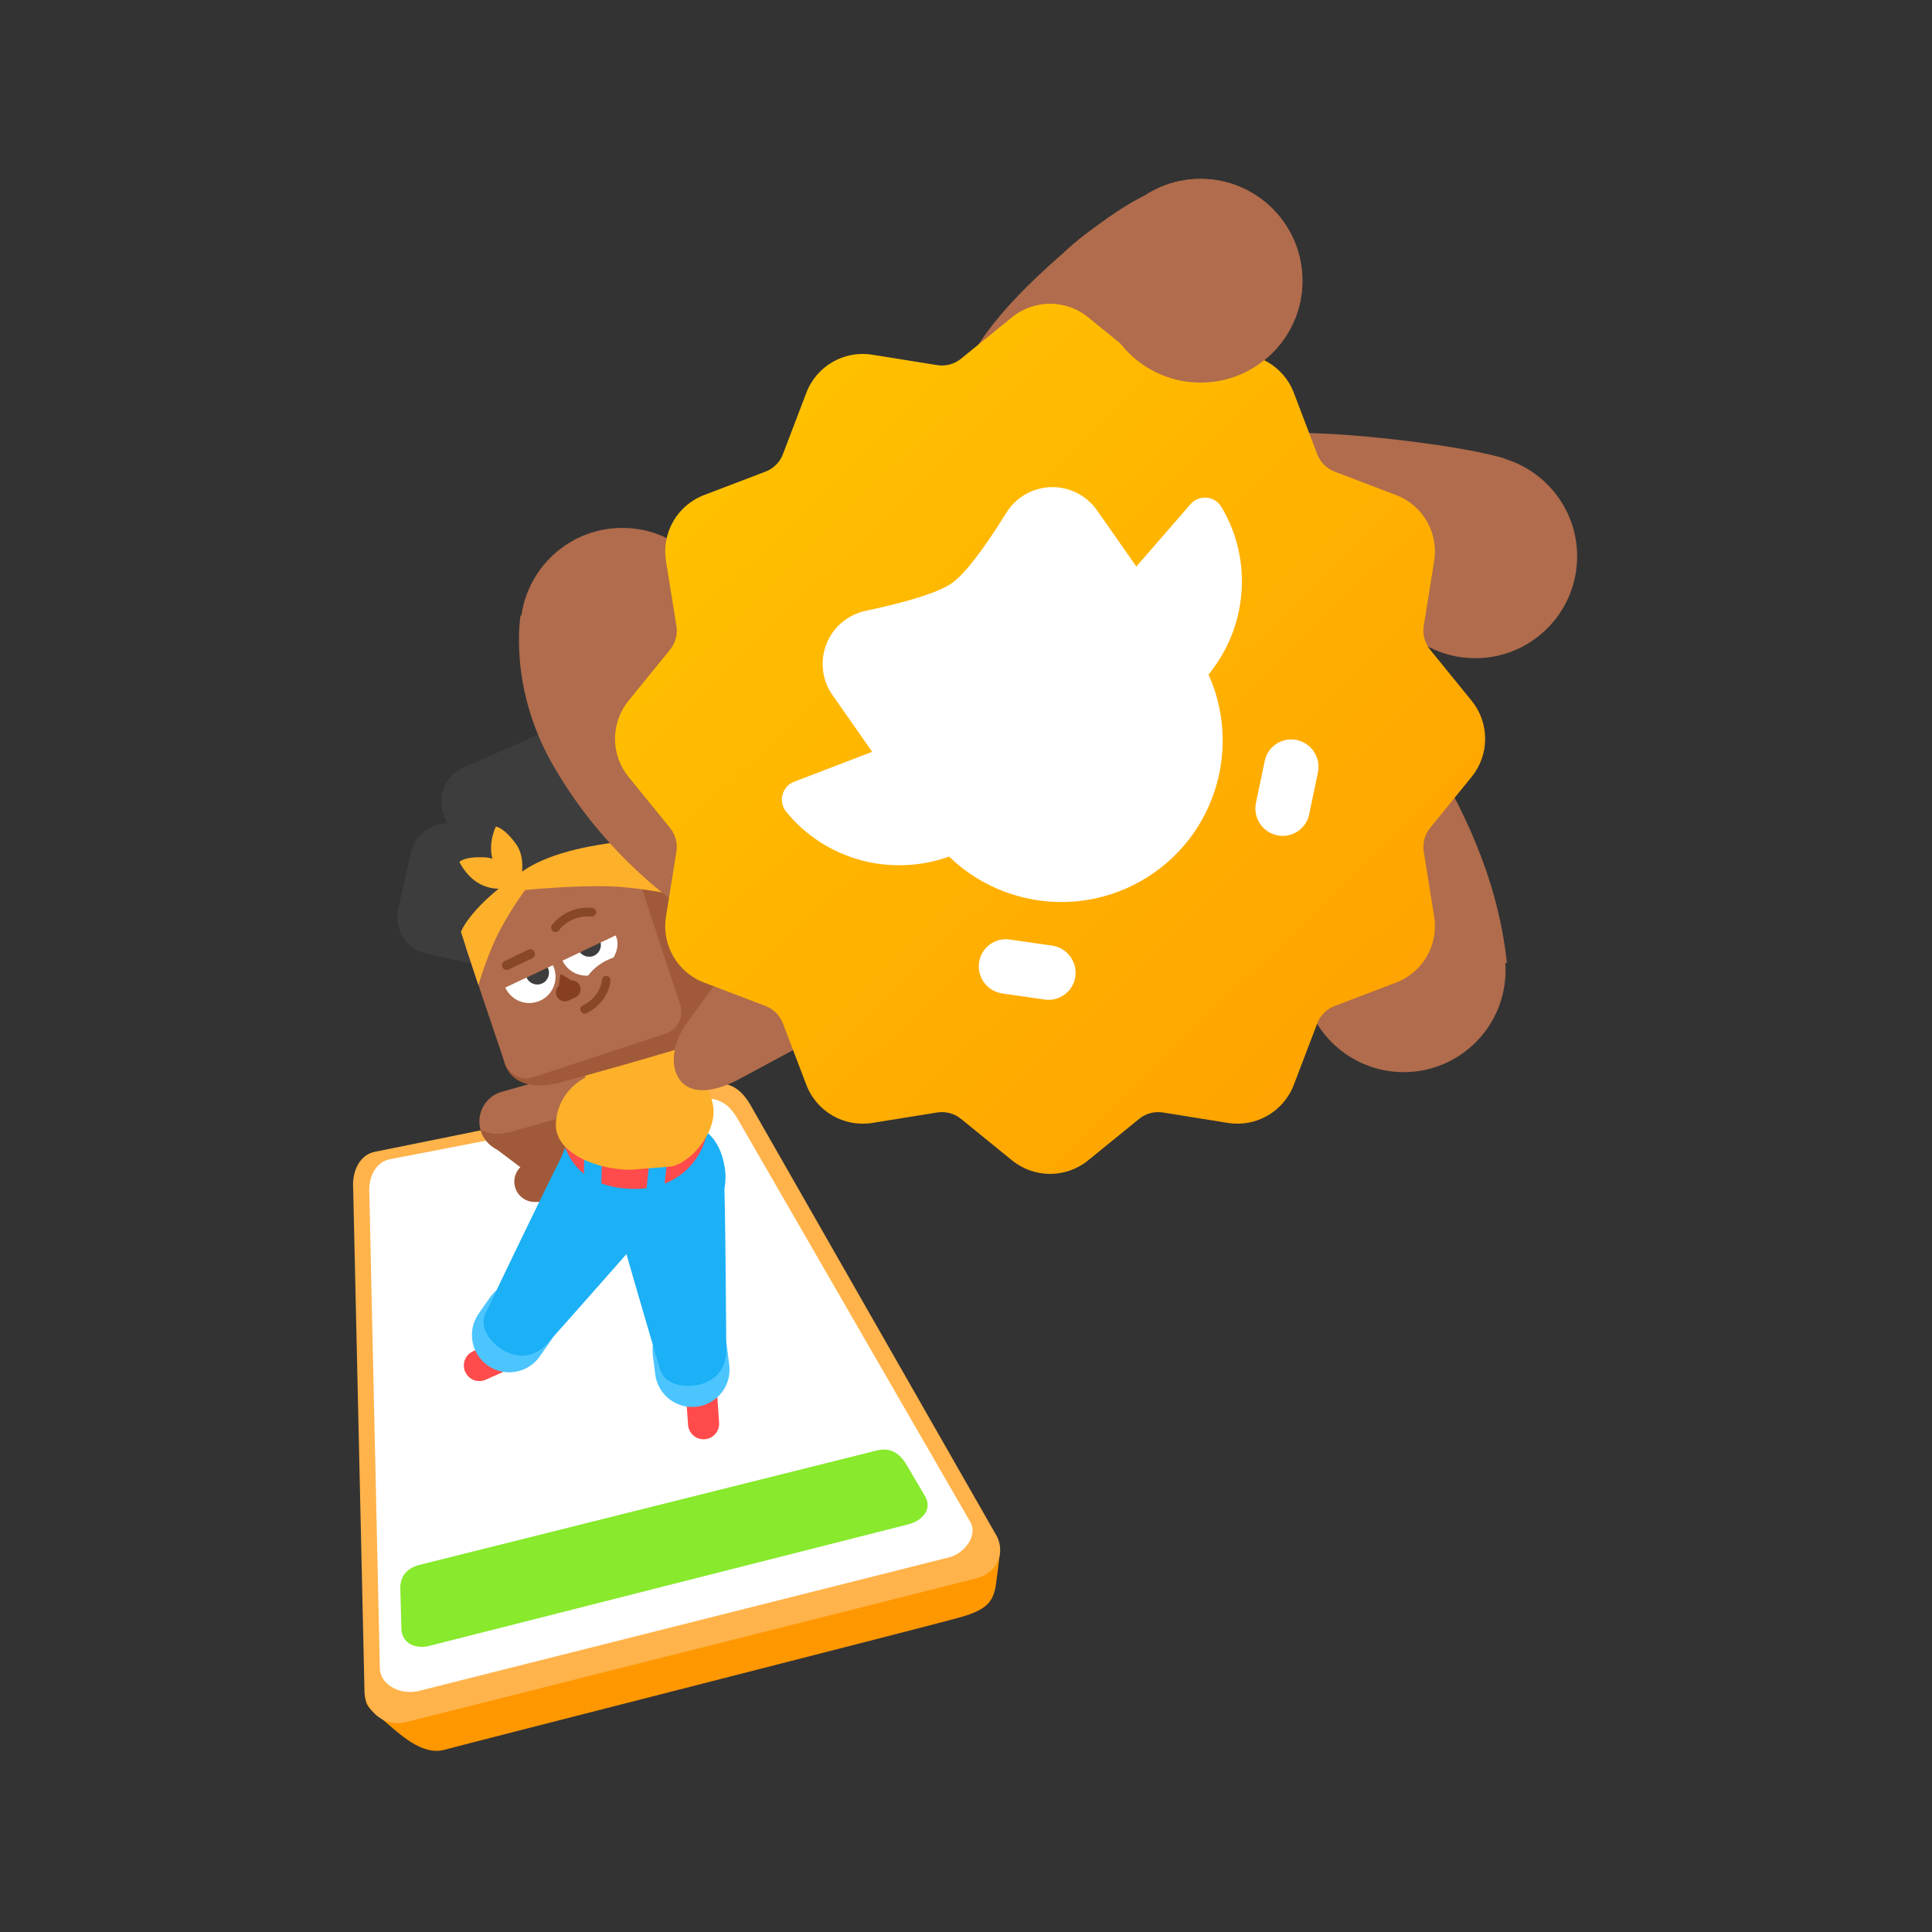 <svg xmlns="http://www.w3.org/2000/svg" xmlns:xlink="http://www.w3.org/1999/xlink" viewBox="0 0 1080 1080" width="1080" height="1080" preserveAspectRatio="xMidYMid meet" style="width: 100%; height: 100%; transform: translate3d(0px, 0px, 0px); content-visibility: visible;"><rect x="0" y="0" width="1080" height="1080" fill="#333333" stroke="none"/><defs><clipPath id="__lottie_element_26415"><rect width="1080" height="1080" x="0" y="0"></rect></clipPath><clipPath id="__lottie_element_26435"><path d="M0,0 L1080,0 L1080,1080 L0,1080z"></path></clipPath><g id="__lottie_element_26441"><g transform="matrix(1,0,0,1,0,0)" opacity="1" style="display: block;"><g opacity="1" transform="matrix(1,0,0,1,540,540)"><path fill="url(#__lottie_element_26444)" fill-opacity="1" d=" M-17.59,-194.75 C-17.59,-194.75 -41.149,-175.59 -41.149,-175.59 C-44.237,-173.081 -48.233,-172.01 -52.155,-172.638 C-52.155,-172.638 -82.14,-177.455 -82.14,-177.455 C-95.182,-179.552 -107.902,-172.206 -112.608,-159.868 C-112.608,-159.868 -123.428,-131.486 -123.428,-131.486 C-124.841,-127.776 -127.771,-124.844 -131.482,-123.431 C-131.482,-123.431 -159.863,-112.606 -159.863,-112.606 C-172.201,-107.906 -179.546,-95.186 -177.45,-82.144 C-177.45,-82.144 -172.633,-52.159 -172.633,-52.159 C-172.005,-48.236 -173.076,-44.23 -175.585,-41.153 C-175.585,-41.153 -194.746,-17.591 -194.746,-17.591 C-198.868,-12.529 -200.949,-6.38 -201,-0.216 C-201,-0.216 -201,0.216 -201,0.216 C-200.949,6.38 -198.868,12.524 -194.746,17.587 C-194.746,17.587 -175.585,41.152 -175.585,41.152 C-173.076,44.23 -172.005,48.236 -172.633,52.153 C-172.633,52.153 -177.45,82.138 -177.45,82.138 C-179.546,95.181 -172.201,107.896 -159.863,112.606 C-159.863,112.606 -131.482,123.421 -131.482,123.421 C-127.771,124.844 -124.841,127.776 -123.428,131.481 C-123.428,131.481 -112.608,159.862 -112.608,159.862 C-107.902,172.201 -95.182,179.546 -82.14,177.455 C-82.14,177.455 -52.155,172.633 -52.155,172.633 C-48.233,172.004 -44.237,173.081 -41.149,175.585 C-41.149,175.585 -17.59,194.746 -17.59,194.746 C-12.527,198.868 -6.377,200.949 -0.219,201 C-0.219,201 0.219,201 0.219,201 C6.377,200.949 12.526,198.868 17.59,194.746 C17.59,194.746 41.149,175.585 41.149,175.585 C44.226,173.081 48.228,172.004 52.15,172.633 C52.15,172.633 82.14,177.455 82.14,177.455 C95.181,179.546 107.897,172.201 112.603,159.862 C112.603,159.862 123.422,131.481 123.422,131.481 C124.841,127.776 127.771,124.844 131.482,123.421 C131.482,123.421 159.863,112.606 159.863,112.606 C172.196,107.896 179.546,95.181 177.445,82.138 C177.445,82.138 172.634,52.153 172.634,52.153 C172.005,48.236 173.076,44.23 175.585,41.152 C175.585,41.152 194.746,17.587 194.746,17.587 C198.868,12.524 200.949,6.376 201,0.216 C201,0.216 201,-0.216 201,-0.216 C200.949,-6.376 198.868,-12.529 194.746,-17.591 C194.746,-17.591 175.585,-41.153 175.585,-41.153 C173.076,-44.23 172.005,-48.236 172.634,-52.159 C172.634,-52.159 177.445,-82.144 177.445,-82.144 C179.546,-95.186 172.196,-107.906 159.863,-112.606 C159.863,-112.606 131.482,-123.431 131.482,-123.431 C127.771,-124.844 124.841,-127.776 123.422,-131.486 C123.422,-131.486 112.603,-159.868 112.603,-159.868 C107.897,-172.206 95.181,-179.552 82.14,-177.455 C82.14,-177.455 52.15,-172.638 52.15,-172.638 C48.228,-172.01 44.226,-173.081 41.149,-175.59 C41.149,-175.59 17.59,-194.75 17.59,-194.75 C12.466,-198.919 6.232,-201 -0.003,-201 C-6.232,-201 -12.466,-198.919 -17.59,-194.75z"></path></g></g></g><linearGradient id="__lottie_element_26444" spreadMethod="pad" gradientUnits="userSpaceOnUse" x1="-142.457" y1="-144.758" x2="141.191" y2="147.93"><stop offset="0%" stop-color="rgb(255,193,0)"></stop><stop offset="50%" stop-color="rgb(255,178,0)"></stop><stop offset="100%" stop-color="rgb(255,163,0)"></stop></linearGradient><mask id="__lottie_element_26446"><rect fill="#ffffff" width="1080" height="1080" transform="matrix(1,0,0,1,-540,-540)"></rect><path fill="#000000" clip-rule="nonzero" d=" M-120.003,21.34 C-120.003,21.34 -12.262,-16.755 -12.262,-16.755 C-6.661,-18.905 -0.592,-14.962 -0.274,-8.97 C1.25,19.823 -14.634,48.78 -42.24,59.373 C-69.847,69.966 -100.809,61.561 -118.95,39.144 C-122.725,34.48 -125.603,23.489 -120.003,21.34" fill-opacity="1"></path><path fill="#000000" clip-rule="nonzero" d=" M67.009,-109.019 C67.009,-109.019 -6.531,-20.294 -6.531,-20.294 C-10.466,-15.765 -8.838,-8.713 -3.315,-6.366 C23.22,4.914 55.997,-0.201 75.393,-22.52 C94.789,-44.838 98.605,-77.683 83.746,-102.397 C80.653,-107.54 70.945,-113.547 67.009,-109.019" fill-opacity="1"></path><path fill="#000000" clip-rule="nonzero" d=" M115.529,1.568 C108.789,0.107 102.642,6.894 101.184,13.635 C101.178,13.663 101.172,13.691 101.166,13.719 C101.166,13.719 95.368,32.846 95.368,32.846 C93.946,39.658 99.75,46.75 109.339,49.062 C116.044,50.679 122.726,46.238 124.183,39.497 C124.189,39.468 124.196,39.44 124.201,39.411 C124.201,39.411 128.249,20.036 128.249,20.036 C129.672,13.223 126.75,4 115.529,1.568" fill-opacity="1"></path><path fill="#000000" clip-rule="nonzero" d=" M-83.457,-55.372 C-62.813,-59.77 -49.543,-64.035 -43.646,-68.164 C-37.787,-72.266 -29.384,-83.112 -18.436,-100.7 C-11.116,-112.462 4.352,-116.061 16.114,-108.741 C18.985,-106.953 21.466,-104.604 23.406,-101.833 C23.406,-101.833 73.009,-36.265 73.009,-36.265 C96.618,-2.548 84.923,44.056 51.207,67.665 C17.489,91.275 -30.848,84.716 -54.457,50.999 C-54.457,50.999 -83.526,3.298 -83.526,3.298 C-91.472,-8.05 -103.964,-43.44 -92.616,-51.387 C-89.861,-53.315 -86.746,-54.67 -83.457,-55.372" fill-opacity="1"></path><path fill="#000000" clip-rule="nonzero" d=" M-32.191,105.388 C-31.402,98.538 -23.707,95.525 -16.874,96.461 C-16.845,96.465 -16.816,96.469 -16.787,96.473 C-16.787,96.473 2.304,96.297 2.304,96.297 C9.193,97.289 14.489,107.655 13.545,114.549 C12.608,121.383 6.311,126.163 -0.522,125.227 C-0.551,125.223 -0.58,125.219 -0.609,125.215 C-0.609,125.215 -20.2,122.392 -20.2,122.392 C-27.089,121.398 -33.5,116.75 -32.191,105.388" fill-opacity="1"></path></mask><mask id="__lottie_element_26441_1" mask-type="alpha"><use xlink:href="#__lottie_element_26441"></use></mask><linearGradient id="__lottie_element_26451" spreadMethod="pad" gradientUnits="userSpaceOnUse" x1="-142.457" y1="-144.758" x2="141.191" y2="147.93"><stop offset="0%" stop-color="rgb(255,193,0)"></stop><stop offset="50%" stop-color="rgb(255,178,0)"></stop><stop offset="100%" stop-color="rgb(255,163,0)"></stop></linearGradient></defs><g clip-path="url(#__lottie_element_26415)"><g transform="matrix(1,0,0,1,540,540)" opacity="1" style="display: block;"><g opacity="1" transform="matrix(1,0,0,1,0,0)"><path fill="rgb(255,151,0)" fill-opacity="1" d=" M19,325.25 C18.658,316.698 -52.25,326 -52.25,326 C-52.25,326 -336.948,389.372 -336,407.375 C-335.625,414.5 -332.828,415.628 -325.375,421.875 C-316.875,429 -304.25,441.625 -291.5,438.125 C-278.75,434.625 -29.5,371.25 -4.75,364.5 C10.82,360.254 15.375,356.25 16.84,345.058 C17.596,339.286 19.125,328.375 19,325.25z"></path></g><g opacity="1" transform="matrix(1.039,-0.257,0.257,1.039,-201.24,226.199)"><path fill="rgb(255,179,74)" fill-opacity="1" d=" M106.647,-116.23 C106.647,-116.23 177.34,132.824 177.34,132.824 C179.4,140.756 174.863,151.533 161.557,151.766 C161.557,151.766 -145.14,153.124 -145.14,153.124 C-157.365,153.38 -164.271,142.191 -162.89,133.304 C-162.89,133.304 -105.368,-123.928 -105.368,-123.928 C-103.909,-132.775 -97.863,-140.55 -89.368,-139.928 C-89.368,-139.928 90.648,-132.23 90.648,-132.23 C99.683,-130.645 104.121,-125.167 106.647,-116.23z"></path></g><g opacity="1" transform="matrix(0.971,-0.24,0.24,0.971,-201.473,224.742)"><path fill="rgb(255,255,255)" fill-opacity="1" d=" M105.172,-117.077 C105.172,-117.077 177.34,132.824 177.34,132.824 C179.4,140.756 169.934,148.764 161.097,148.764 C161.097,148.764 -144.524,150.148 -144.524,150.148 C-154.916,150.175 -164.271,142.191 -162.89,133.304 C-162.89,133.304 -104.807,-126.195 -104.807,-126.195 C-103.348,-135.042 -97.302,-142.817 -88.807,-142.195 C-88.807,-142.195 89.173,-133.077 89.173,-133.077 C98.208,-131.492 102.646,-126.014 105.172,-117.077z"></path></g><g opacity="1" transform="matrix(1,-0.253,0.203,0.801,-171.652,324.294)"><path fill="rgb(136,233,45)" fill-opacity="1" d=" M140.519,-13.876 C140.519,-13.876 146.551,11.818 146.551,11.818 C148.582,21.987 141.019,27.093 133.839,27.093 C133.839,27.093 -133.986,27.327 -133.986,27.327 C-141.166,27.327 -148.007,21.616 -146.303,11.578 C-146.303,11.578 -141.457,-15.355 -141.457,-15.355 C-139.865,-23.395 -135.199,-27.436 -128.019,-27.436 C-128.019,-27.436 126.96,-26.585 126.96,-26.585 C134.14,-26.585 138.146,-22.037 140.519,-13.876z"></path></g></g><g transform="matrix(1,0,0,1,535.75,536.25)" opacity="1" style="display: block;"><g opacity="1" transform="matrix(1,0,0,1,-230.822,124.294)"><path fill="rgb(160,90,57)" fill-opacity="1" d=" M17.427,0 C17.427,0 17.427,0 17.427,0 C17.427,6.27 12.337,11.361 6.066,11.361 C6.066,11.361 -6.066,11.361 -6.066,11.361 C-12.337,11.361 -17.427,6.27 -17.427,0 C-17.427,0 -17.427,0 -17.427,0 C-17.427,-6.27 -12.337,-11.361 -6.066,-11.361 C-6.066,-11.361 6.066,-11.361 6.066,-11.361 C12.337,-11.361 17.427,-6.27 17.427,0z"></path></g></g><g transform="matrix(-0.799,-0.602,0.602,-0.799,60.914,560.297)" opacity="1" style="display: block;"><g opacity="1" transform="matrix(1,0,0,1,-237.665,81.994)"><path fill="rgb(160,90,57)" fill-opacity="1" d=" M34.835,0 C34.835,0 34.835,0 34.835,0 C34.835,9.517 27.109,17.243 17.592,17.243 C17.592,17.243 -17.592,17.243 -17.592,17.243 C-27.109,17.243 -34.835,9.517 -34.835,0 C-34.835,0 -34.835,0 -34.835,0 C-34.835,-9.517 -27.109,-17.243 -17.592,-17.243 C-17.592,-17.243 17.592,-17.243 17.592,-17.243 C27.109,-17.243 34.835,-9.517 34.835,0z"></path></g></g><g transform="matrix(0.961,-0.276,0.276,0.961,507.879,477.678)" opacity="1" style="display: block;"><g opacity="1" transform="matrix(1,0,0,1,-237.665,81.994)"><path fill="rgb(176,108,76)" fill-opacity="1" d=" M42.115,0.07 C42.115,9.593 34.395,17.314 24.872,17.314 C24.872,17.314 -17.592,17.244 -17.592,17.244 C-27.115,17.244 -34.835,9.523 -34.835,0 C-34.835,-9.523 -27.115,-17.244 -17.592,-17.244 C-17.592,-17.244 24.872,-17.173 24.872,-17.173 C34.395,-17.173 42.115,-9.453 42.115,0.07z"></path></g><g opacity="1" transform="matrix(1,0,0,1,-237.665,81.994)"><path fill="rgb(160,90,57)" fill-opacity="1" d=" M42.115,0.07 C42.115,9.593 34.772,17.812 25.249,17.812 C25.249,17.812 -17.215,17.742 -17.215,17.742 C-26.738,17.742 -34.835,9.523 -34.835,0 C-30.655,3.429 -26.931,5.696 -17.408,5.696 C-17.408,5.696 25.056,5.766 25.056,5.766 C34.579,5.766 38.401,5.675 42.115,0.07z"></path></g></g><g transform="matrix(0.998,-0.07,0.07,0.998,522.106,529.475)" opacity="1" style="display: block;"><g opacity="1" transform="matrix(1,0,0,1,-147.059,249.587)"><path fill="rgb(255,75,75)" fill-opacity="1" d=" M8.691,-7.04 C8.691,-7.04 8.691,7.04 8.691,7.04 C8.691,11.837 4.797,15.731 0,15.731 C0,15.731 0,15.731 0,15.731 C-4.797,15.731 -8.691,11.837 -8.691,7.04 C-8.691,7.04 -8.691,-7.04 -8.691,-7.04 C-8.691,-11.837 -4.797,-15.731 0,-15.731 C0,-15.731 0,-15.731 0,-15.731 C4.797,-15.731 8.691,-11.837 8.691,-7.04z"></path></g></g><g transform="matrix(1,0,0,1,540,540)" opacity="1" style="display: block;"><g opacity="1" transform="matrix(0.992,-0.124,0.124,0.992,-153.716,220.2)"><path fill="rgb(76,197,255)" fill-opacity="1" d=" M20.861,-5.499 C20.861,-5.499 20.861,5.499 20.861,5.499 C20.861,17.012 11.513,26.36 0,26.36 C0,26.36 0,26.36 0,26.36 C-11.513,26.36 -20.861,17.012 -20.861,5.499 C-20.861,5.499 -20.861,-5.499 -20.861,-5.499 C-20.861,-17.012 -11.513,-26.36 0,-26.36 C0,-26.36 0,-26.36 0,-26.36 C11.513,-26.36 20.861,-17.012 20.861,-5.499z"></path></g><g opacity="1" transform="matrix(1.142,0,0,1.142,-167.712,117.917)"><path fill="rgb(28,176,246)" fill-opacity="1" d=" M0,-29.134 C16.079,-29.134 29.134,-16.079 29.134,0 C29.134,16.079 16.079,29.134 0,29.134 C-16.079,29.134 -29.134,16.079 -29.134,0 C-29.134,-16.079 -16.079,-29.134 0,-29.134z"></path></g><g opacity="1" transform="matrix(1,0,0,1,0,0)"><path fill="rgb(28,176,246)" fill-opacity="1" d=" M-135.5,111.75 C-136.5,97.75 -203.125,111.25 -199.625,125.75 C-196.125,140.25 -174.869,212.605 -171,225.5 C-168.375,234.25 -157.663,235.686 -150.125,234.25 C-142.25,232.75 -133.875,227 -134,214.625 C-134.126,202.116 -134.5,125.75 -135.5,111.75z"></path></g></g><g transform="matrix(0.407,0.914,-0.914,0.407,562.389,793.291)" opacity="1" style="display: block;"><g opacity="1" transform="matrix(1,0,0,1,-147.059,249.587)"><path fill="rgb(255,75,75)" fill-opacity="1" d=" M8.691,-7.04 C8.691,-7.04 8.691,7.04 8.691,7.04 C8.691,11.837 4.797,15.731 0,15.731 C0,15.731 0,15.731 0,15.731 C-4.797,15.731 -8.691,11.837 -8.691,7.04 C-8.691,7.04 -8.691,-7.04 -8.691,-7.04 C-8.691,-11.837 -4.797,-15.731 0,-15.731 C0,-15.731 0,-15.731 0,-15.731 C4.797,-15.731 8.691,-11.837 8.691,-7.04z"></path></g></g><g transform="matrix(0.743,0.669,-0.669,0.743,549.324,681.009)" opacity="1" style="display: block;"><g opacity="1" transform="matrix(0.992,-0.124,0.124,0.992,-153.716,220.2)"><path fill="rgb(76,197,255)" fill-opacity="1" d=" M20.861,-5.499 C20.861,-5.499 20.861,5.499 20.861,5.499 C20.861,17.012 11.513,26.36 0,26.36 C0,26.36 0,26.36 0,26.36 C-11.513,26.36 -20.861,17.012 -20.861,5.499 C-20.861,5.499 -20.861,-5.499 -20.861,-5.499 C-20.861,-17.012 -11.513,-26.36 0,-26.36 C0,-26.36 0,-26.36 0,-26.36 C11.513,-26.36 20.861,-17.012 20.861,-5.499z"></path></g><g opacity="1" transform="matrix(1.142,0,0,1.142,-167.712,117.917)"><path fill="rgb(28,176,246)" fill-opacity="1" d=" M0,-29.134 C16.079,-29.134 29.134,-16.079 29.134,0 C29.134,16.079 16.079,29.134 0,29.134 C-16.079,29.134 -29.134,16.079 -29.134,0 C-29.134,-16.079 -16.079,-29.134 0,-29.134z"></path></g><g opacity="1" transform="matrix(1,0,0,1,0,0)"><path fill="rgb(28,176,246)" fill-opacity="1" d=" M-135.5,111.75 C-136.5,97.75 -203.125,111.25 -199.625,125.75 C-196.125,140.25 -174.869,212.605 -171,225.5 C-168.375,234.25 -157.663,235.686 -150.125,234.25 C-142.25,232.75 -133.875,227 -134,214.625 C-134.126,202.116 -134.5,125.75 -135.5,111.75z"></path></g></g><g transform="matrix(1,0,0,1,540,540)" opacity="1" style="display: block;"><g opacity="1" transform="matrix(0.976,0,0,0.976,-180.843,117.065)"><path fill="rgb(28,176,246)" fill-opacity="1" d=" M0,-35.784 C25.986,-35.784 47.052,-25.986 47.052,0 C47.052,25.986 25.986,44.491 0,44.491 C-25.986,44.491 -47.052,25.986 -47.052,0 C-47.052,-25.986 -25.986,-35.784 0,-35.784z"></path></g><g opacity="1" transform="matrix(1.07,0,0,1.07,-184.8,83.161)"><path fill="rgb(255,75,75)" fill-opacity="1" d=" M4.204,-8.361 C25.591,-8.361 39.105,-10.893 38.726,0 C37.886,24.141 21.388,38.726 0,38.726 C-21.388,38.726 -39.076,28.696 -39.426,0.818 C-39.563,-10.078 -17.184,-8.361 4.204,-8.361z"></path></g><g opacity="1" transform="matrix(1,0,-0.017,1,-208.648,116.016)"><path fill="rgb(28,176,246)" fill-opacity="1" d=" M4.929,-10.141 C4.929,-10.141 4.929,10.141 4.929,10.141 C4.929,10.141 -4.929,10.141 -4.929,10.141 C-4.929,10.141 -4.929,-10.141 -4.929,-10.141 C-4.929,-10.141 4.929,-10.141 4.929,-10.141z"></path></g><g opacity="1" transform="matrix(1,0,-0.105,1,-173.196,120.016)"><path fill="rgb(28,176,246)" fill-opacity="1" d=" M4.929,-10.141 C4.929,-10.141 4.929,10.141 4.929,10.141 C4.929,10.141 -4.929,10.141 -4.929,10.141 C-4.929,10.141 -4.929,-10.141 -4.929,-10.141 C-4.929,-10.141 4.929,-10.141 4.929,-10.141z"></path></g></g><g transform="matrix(1,0,0,1,539,536)" opacity="1" style="display: block;"><g opacity="1" transform="matrix(0.898,-0.135,0.127,0.844,-182.898,88.562)"><path fill="rgb(253,176,42)" fill-opacity="1" d=" M47.36,0.325 C47.36,18.308 26.928,36.076 15.171,35.168 C15.171,35.168 -8.423,33.406 -8.423,33.406 C-27.819,30.562 -53.172,15.987 -50.053,-3.422 C-47.535,-19.09 -34.256,-33.102 -15.54,-32.562 C-15.54,-32.562 15.54,-32.562 15.54,-32.562 C33.523,-32.562 47.36,-17.658 47.36,0.325z"></path></g><g opacity="1" transform="matrix(1,0,0,1,0,0)"><path fill="rgb(253,176,42)" fill-opacity="1" d=" M-156.5,40.25 C-156.5,40.25 -212.5,58.25 -212.5,58.25 C-212.5,58.25 -211.25,71.5 -211.25,71.5 C-211.25,71.5 -155.25,66.25 -155.25,66.25 C-155.25,66.25 -156.5,40.25 -156.5,40.25z"></path></g></g><g transform="matrix(1,-0.017,0.017,1,540.003,536.124)" opacity="1" style="display: block;"><g opacity="1" transform="matrix(0.223,-0.92,0.92,0.223,-165.968,-80.088)"><path fill="rgb(61,61,61)" fill-opacity="1" d=" M39.132,-18.799 C39.132,-18.799 39.132,18.799 39.132,18.799 C39.132,30.94 29.274,40.799 17.132,40.799 C17.132,40.799 -17.132,40.799 -17.132,40.799 C-29.274,40.799 -39.132,30.94 -39.132,18.799 C-39.132,18.799 -39.132,-18.799 -39.132,-18.799 C-39.132,-30.94 -29.274,-40.799 -17.132,-40.799 C-17.132,-40.799 17.132,-40.799 17.132,-40.799 C29.274,-40.799 39.132,-30.94 39.132,-18.799z"></path></g><g opacity="1" transform="matrix(0.223,-0.92,0.92,0.223,-275.483,-40.004)"><path fill="rgb(61,61,61)" fill-opacity="1" d=" M39.132,-18.799 C39.132,-18.799 39.132,18.799 39.132,18.799 C39.132,30.94 29.274,40.799 17.132,40.799 C17.132,40.799 -17.132,40.799 -17.132,40.799 C-29.274,40.799 -39.132,30.94 -39.132,18.799 C-39.132,18.799 -39.132,-18.799 -39.132,-18.799 C-39.132,-30.94 -29.274,-40.799 -17.132,-40.799 C-17.132,-40.799 17.132,-40.799 17.132,-40.799 C29.274,-40.799 39.132,-30.94 39.132,-18.799z"></path></g><g opacity="1" transform="matrix(0.874,-0.365,0.365,0.874,-231.503,-74.826)"><path fill="rgb(61,61,61)" fill-opacity="1" d=" M53.132,-33.395 C53.132,-33.395 53.132,33.395 53.132,33.395 C53.132,45.536 43.274,55.395 31.132,55.395 C31.132,55.395 -31.132,55.395 -31.132,55.395 C-43.274,55.395 -53.132,45.536 -53.132,33.395 C-53.132,33.395 -53.132,-33.395 -53.132,-33.395 C-53.132,-45.536 -43.274,-55.395 -31.132,-55.395 C-31.132,-55.395 31.132,-55.395 31.132,-55.395 C43.274,-55.395 53.132,-45.536 53.132,-33.395z"></path></g></g><g transform="matrix(1,-0.017,0.017,1,545.89,536.771)" opacity="1" style="display: block;"><g opacity="1" transform="matrix(1,0,0,1,0,4.125)"><path fill="rgb(160,90,57)" fill-opacity="1" d=" M-204.25,-69 C-210.25,-67.25 -205.25,-67.25 -212,-64.75 C-218.75,-62.25 -267.625,39.554 -264.75,48.875 C-260.625,62.25 -246.5,62.875 -236.5,60.875 C-230.673,59.71 -167.25,43 -158.25,39.75 C-149.25,36.5 -127.25,25.5 -130.25,11.5 C-133.25,-2.5 -147.5,-61.75 -150,-70 C-152.5,-78.25 -198.25,-70.75 -204.25,-69z"></path></g><g opacity="1" transform="matrix(0.867,-0.269,0.269,0.867,-227.372,-1.255)"><path fill="rgb(176,108,76)" fill-opacity="1" d=" M56.898,-44.663 C56.898,-44.663 56.898,44.663 56.898,44.663 C56.898,52.395 50.63,58.663 42.898,58.663 C42.898,58.663 -42.898,58.663 -42.898,58.663 C-50.63,58.663 -56.898,52.395 -56.898,44.663 C-56.898,44.663 -57.461,-29.836 -57.461,-29.836 C-57.461,-37.568 -24.86,-59.898 -17.128,-59.898 C-17.128,-59.898 42.898,-58.663 42.898,-58.663 C50.63,-58.663 56.898,-52.395 56.898,-44.663z"></path></g><g opacity="1" transform="matrix(1,0,0,1,0,0)"><path fill="rgb(253,176,42)" fill-opacity="1" d=" M-152.875,-70.75 C-152.875,-70.75 -220.375,-74.5 -251.375,-55 C-282.375,-35.5 -287.875,-20.75 -287.875,-20.75 C-287.875,-20.75 -278.625,9.125 -278.625,9.125 C-278.625,9.125 -273.25,-8 -266.5,-20.5 C-259.75,-33 -251.625,-43.5 -251.625,-43.5 C-251.625,-43.5 -225.875,-45.75 -203.875,-44.75 C-181.875,-43.75 -142.375,-33.75 -142.375,-33.75 C-142.375,-33.75 -152.875,-70.75 -152.875,-70.75z"></path></g><g opacity="1" transform="matrix(0.638,-0.77,0.77,0.638,-56.449,-215.201)"><path fill="rgb(253,176,42)" fill-opacity="1" d=" M-267.375,-79.25 C-267.375,-79.25 -272.133,-70.154 -269.375,-60.5 C-265.875,-48.25 -254.875,-46 -254.875,-46 C-254.875,-46 -249.625,-60 -256.375,-69.5 C-263.125,-79 -267.375,-79.25 -267.375,-79.25z"></path></g><g opacity="1" transform="matrix(1,0,0,1,0,0)"><path fill="rgb(253,176,42)" fill-opacity="1" d=" M-267.375,-79.25 C-267.375,-79.25 -272.133,-70.154 -269.375,-60.5 C-265.875,-48.25 -254.875,-46 -254.875,-46 C-254.875,-46 -249.625,-60 -256.375,-69.5 C-263.125,-79 -267.375,-79.25 -267.375,-79.25z"></path></g></g><g transform="matrix(-0.145,0.068,0.068,0.145,354.003,427.716)" opacity="1" style="display: block;"><g opacity="1" transform="matrix(1,0,0,1,421.677,483.009)"><path fill="rgb(255,255,255)" fill-opacity="1" d=" M-113.479,-28.365 C-113.479,-79.034 -50.668,-121.234 0.001,-121.234 C50.67,-121.234 91.745,-80.159 91.745,-29.49 C91.745,-29.49 91.745,29.491 91.745,29.491 C91.745,80.16 50.67,121.234 0.001,121.234 C-50.668,121.234 -113.479,81.285 -113.479,30.616 C-113.479,30.616 -113.479,-28.365 -113.479,-28.365z"></path></g><g opacity="1" transform="matrix(1,0,0,1,642.278,485.128)"><path fill="rgb(255,255,255)" fill-opacity="1" d=" M-91.745,-29.49 C-91.745,-80.159 -50.668,-121.234 0,-121.234 C50.67,-121.234 91.745,-80.159 91.745,-29.49 C91.745,-29.49 91.745,29.491 91.745,29.491 C91.745,80.16 50.67,121.234 0,121.234 C-50.668,121.234 -91.745,80.16 -91.745,29.491 C-91.745,29.491 -91.745,-29.49 -91.745,-29.49z"></path></g><g opacity="1" transform="matrix(1,0,0,1,406.006,478.438)"><path fill="rgb(61,61,61)" fill-opacity="1" d=" M-40.957,-12.338 C-22.601,-12.414 -7.745,-27.318 -7.745,-45.691 C-7.745,-52.226 -9.624,-58.321 -12.871,-63.467 C-8.824,-64.806 -4.497,-65.531 0,-65.531 C22.621,-65.531 40.958,-47.193 40.958,-24.574 C40.958,-24.574 40.958,24.572 40.958,24.572 C40.958,47.195 22.621,65.531 0,65.531 C-22.62,65.531 -40.957,47.195 -40.957,24.572 C-40.957,24.572 -40.957,-12.338 -40.957,-12.338z"></path></g><g opacity="1" transform="matrix(1,0,0,1,611.137,488.187)"><path fill="rgb(61,61,61)" fill-opacity="1" d=" M-40.934,-12.134 C-22.862,-12.535 -8.335,-27.312 -8.335,-45.48 C-8.335,-52.426 -10.458,-58.876 -14.091,-64.217 C-9.698,-65.827 -4.951,-66.707 0,-66.707 C22.607,-66.707 40.934,-48.379 40.934,-25.772 C40.934,-25.772 40.934,25.775 40.934,25.775 C40.934,48.379 22.607,66.707 0,66.707 C-22.607,66.707 -40.934,48.379 -40.934,25.775 C-40.934,25.775 -40.934,-12.134 -40.934,-12.134z"></path></g><g opacity="1" transform="matrix(1,0,0,1,663.253,622.915)"><path fill="rgb(176,108,76)" fill-opacity="1" d=" M91.929,-23.546 C46.191,-27.692 -29.142,-8.081 -69.479,40.678 C-69.479,40.678 -38.887,67.148 11.515,53.977 C67.106,39.449 99.467,5.22 91.929,-23.546z"></path></g><g opacity="1" transform="matrix(1,0,0,1,417.304,622.915)"><path fill="rgb(176,108,76)" fill-opacity="1" d=" M78.986,15.246 C47.096,-37.868 -30.636,-57.538 -104.382,-37.868 C-104.382,-37.868 -88.436,15.246 -88.436,15.246 C-18.013,29.669 104.382,57.538 78.986,15.246z"></path></g><g opacity="1" transform="matrix(1,0,0,1,539.994,617.019)"><path fill="rgb(134,64,31)" fill-opacity="1" d=" M-44.234,0.005 C-44.234,-17.193 -30.297,-31.127 -13.106,-31.127 C-13.106,-31.127 13.107,-31.127 13.107,-31.127 C30.298,-31.127 44.234,-17.193 44.234,0.005 C44.234,17.194 30.298,31.128 13.107,31.128 C13.107,31.128 -13.106,31.128 -13.106,31.128 C-30.297,31.128 -44.234,17.194 -44.234,0.005z"></path></g><g opacity="1" transform="matrix(1,0,0,1,539.124,595.975)"><path fill="rgb(134,64,31)" fill-opacity="1" d=" M-30.236,12.601 C-30.236,29.301 -16.698,42.835 0,42.835 C16.699,42.835 30.235,29.301 30.235,12.601 C30.235,-4.099 1.26,-42.834 0,-42.834 C-1.259,-42.834 -30.236,-4.099 -30.236,12.601z"></path></g><g opacity="1" transform="matrix(1,0,0,1,464.632,671.509)"><path fill="rgb(136,71,39)" fill-opacity="1" d=" M-67.488,-45.067 C-60.217,-49.024 -51.119,-46.33 -47.168,-39.056 C-36.518,-19.457 -1.313,12.956 51.201,12.956 C59.476,12.956 66.185,19.669 66.185,27.939 C66.185,36.218 59.476,42.923 51.201,42.923 C-14.134,42.923 -58.546,2.774 -73.501,-24.748 C-77.452,-32.022 -74.759,-41.119 -67.488,-45.067z"></path></g><g opacity="1" transform="matrix(1,0,0,1,540,434.435)"><path fill="rgb(176,108,76)" fill-opacity="1" d=" M-258.923,54.799 C-258.923,-19.586 -198.621,-79.888 -124.236,-79.888 C-124.236,-79.888 96.312,-78.637 96.312,-78.637 C170.698,-78.637 231,-18.335 231,56.05 C231,56.05 231,78.637 231,78.637 C231,78.637 0,78.637 0,78.637 C0,78.637 -258.923,77.386 -258.923,77.386 C-258.923,77.386 -258.923,54.799 -258.923,54.799z"></path></g><g opacity="1" transform="matrix(1,0,0,1,637.468,444.958)"><path fill="rgb(136,71,39)" fill-opacity="1" d=" M-48.392,-0.89 C-48.392,-9.938 -41.058,-17.273 -32.009,-17.273 C-32.009,-17.273 58.979,-16.383 58.979,-16.383 C68.026,-16.383 75.362,-9.048 75.362,0 C75.362,9.048 68.026,16.383 58.979,16.383 C58.979,16.383 -32.009,15.493 -32.009,15.493 C-41.058,15.493 -48.392,8.158 -48.392,-0.89z"></path></g><g opacity="1" transform="matrix(0.99,-0.139,0.139,0.99,416.155,388.236)"><path fill="rgb(136,71,39)" fill-opacity="1" d=" M-74.588,-8.124 C-7.113,-37.126 54.678,-9.871 77.944,7.993 C84.581,13.089 85.83,22.601 80.734,29.238 C75.638,35.876 66.126,37.126 59.487,32.03 C41.986,18.591 -8.226,-3.662 -62.621,19.718 C-70.309,23.022 -79.221,19.468 -82.525,11.78 C-85.83,4.091 -82.276,-4.82 -74.588,-8.124z"></path></g><g opacity="0" transform="matrix(1,0,0,1,0,0)"><path stroke-linecap="round" stroke-linejoin="miter" fill-opacity="0" stroke-miterlimit="4" stroke="rgb(136,71,39)" stroke-opacity="1" stroke-width="30" d=" M708.59,544.042 C708.59,544.042 673.844,536.615 648.722,537.959 C611.194,539.967 586.024,546.779 586.024,546.779"></path></g><g opacity="0" transform="matrix(1,0,0,1,0,0)"><path stroke-linecap="round" stroke-linejoin="miter" fill-opacity="0" stroke-miterlimit="4" stroke="rgb(136,71,39)" stroke-opacity="1" stroke-width="30" d=" M482.508,546.253 C482.508,546.253 447.238,537.878 421.295,539.055 C383.752,540.759 358.053,544.7 358.053,544.7"></path></g></g><g transform="matrix(-0.743,0.669,-0.669,-0.743,285.043,801.276)" opacity="1" style="display: block;"><g opacity="1" transform="matrix(1.471,0,0,1,-254.045,81.993)"><path fill="rgb(176,108,76)" fill-opacity="1" d=" M34.835,0 C34.835,9.523 28.299,19.289 17.9,22.53 C17.9,22.53 -13.722,32.088 -13.722,32.088 C-35.905,37.693 -47.288,17.767 -47.288,0.102 C-47.288,-17.563 -35.274,-39.182 -13.722,-31.883 C-13.722,-31.883 18.931,-20.179 18.931,-20.179 C28.292,-16.379 34.835,-9.523 34.835,0z"></path></g></g><g transform="matrix(1,0,0,1,540,540)" opacity="1" style="display: block;"><g opacity="1" transform="matrix(1,0,0,1,0,0)"><g opacity="1" transform="matrix(0.49,-0.872,0.872,0.49,77.623,111.219)"><path fill="rgb(176,108,76)" fill-opacity="1" d=" M107.844,-435.147 C107.844,-435.147 70.34,-422.042 44.572,-379.757 C11.987,-326.284 9.455,-273.518 9.455,-273.518 C9.455,-273.518 132.053,-324.775 132.053,-324.775 C132.053,-324.775 107.844,-435.147 107.844,-435.147z"></path></g><g opacity="1" transform="matrix(1,0,0,1,-192.148,-187.965)"><path fill="rgb(176,108,76)" fill-opacity="1" d=" M0,-56.931 C31.42,-56.931 56.931,-31.42 56.931,0 C56.931,31.42 31.42,56.931 0,56.931 C-31.42,56.931 -56.931,31.42 -56.931,0 C-56.931,-31.42 -31.42,-56.931 0,-56.931z"></path></g></g><g opacity="1" transform="matrix(1,0,0,1,0,0)"><g opacity="1" transform="matrix(-0.405,0.914,-0.914,-0.405,-50.754,-266.435)"><path fill="rgb(176,108,76)" fill-opacity="1" d=" M99.125,-430.25 C99.125,-430.25 78.6,-419.238 56.676,-398.864 C24.524,-368.985 6.002,-337.271 6.002,-337.271 C6.002,-337.271 129.005,-321.782 129.005,-321.782 C129.005,-321.782 99.125,-430.25 99.125,-430.25z"></path></g><g opacity="1" transform="matrix(1,0,0,1,244.683,2.403)"><path fill="rgb(176,108,76)" fill-opacity="1" d=" M0,-56.931 C31.42,-56.931 56.931,-31.42 56.931,0 C56.931,31.42 31.42,56.931 0,56.931 C-31.42,56.931 -56.931,31.42 -56.931,0 C-56.931,-31.42 -31.42,-56.931 0,-56.931z"></path></g></g><g opacity="1" transform="matrix(1,0,0,1,0,0)"><g opacity="1" transform="matrix(0.652,0.758,-0.758,0.652,-89.691,-78.294)"><path fill="rgb(176,108,76)" fill-opacity="1" d=" M99.125,-430.25 C99.125,-430.25 82.796,-420.644 45.421,-385.394 C13.49,-355.279 2.5,-339 2.5,-339 C2.5,-339 132.053,-324.775 132.053,-324.775 C132.053,-324.775 99.125,-430.25 99.125,-430.25z"></path></g><g opacity="1" transform="matrix(1,0,0,1,284.706,-228.987)"><path fill="rgb(176,108,76)" fill-opacity="1" d=" M0,-56.931 C31.42,-56.931 56.931,-31.42 56.931,0 C56.931,31.42 31.42,56.931 0,56.931 C-31.42,56.931 -56.931,31.42 -56.931,0 C-56.931,-31.42 -31.42,-56.931 0,-56.931z"></path></g></g><g opacity="1" transform="matrix(1,0,0,1,0,0)"><g opacity="1" transform="matrix(1,0,0,1,131.124,-383.069)"><path fill="rgb(176,108,76)" fill-opacity="1" d=" M0,-56.931 C31.42,-56.931 56.931,-31.42 56.931,0 C56.931,31.42 31.42,56.931 0,56.931 C-31.42,56.931 -56.931,31.42 -56.931,0 C-56.931,-31.42 -31.42,-56.931 0,-56.931z"></path></g><g opacity="1" transform="matrix(1,0,0,1,0,0)"><path fill="rgb(176,108,76)" fill-opacity="1" d=" M99.125,-430.25 C99.125,-430.25 77.875,-421.25 40.5,-386 C8.569,-355.885 2.5,-339 2.5,-339 C2.5,-339 131,-327 131,-327 C131,-327 99.125,-430.25 99.125,-430.25z"></path></g></g></g><g clip-path="url(#__lottie_element_26435)" transform="matrix(1.21,0,0,1.21,-66.4,-240.4)" opacity="1" style="display: block;"><g transform="matrix(1,0,0,1,0,0)" opacity="1" style="display: block;"><g opacity="1" transform="matrix(1,0,0,1,540,540)"><path fill="url(#__lottie_element_26451)" fill-opacity="1" d=" M-17.59,-194.75 C-17.59,-194.75 -41.149,-175.59 -41.149,-175.59 C-44.237,-173.081 -48.233,-172.01 -52.155,-172.638 C-52.155,-172.638 -82.14,-177.455 -82.14,-177.455 C-95.182,-179.552 -107.902,-172.206 -112.608,-159.868 C-112.608,-159.868 -123.428,-131.486 -123.428,-131.486 C-124.841,-127.776 -127.771,-124.844 -131.482,-123.431 C-131.482,-123.431 -159.863,-112.606 -159.863,-112.606 C-172.201,-107.906 -179.546,-95.186 -177.45,-82.144 C-177.45,-82.144 -172.633,-52.159 -172.633,-52.159 C-172.005,-48.236 -173.076,-44.23 -175.585,-41.153 C-175.585,-41.153 -194.746,-17.591 -194.746,-17.591 C-198.868,-12.529 -200.949,-6.38 -201,-0.216 C-201,-0.216 -201,0.216 -201,0.216 C-200.949,6.38 -198.868,12.524 -194.746,17.587 C-194.746,17.587 -175.585,41.152 -175.585,41.152 C-173.076,44.23 -172.005,48.236 -172.633,52.153 C-172.633,52.153 -177.45,82.138 -177.45,82.138 C-179.546,95.181 -172.201,107.896 -159.863,112.606 C-159.863,112.606 -131.482,123.421 -131.482,123.421 C-127.771,124.844 -124.841,127.776 -123.428,131.481 C-123.428,131.481 -112.608,159.862 -112.608,159.862 C-107.902,172.201 -95.182,179.546 -82.14,177.455 C-82.14,177.455 -52.155,172.633 -52.155,172.633 C-48.233,172.004 -44.237,173.081 -41.149,175.585 C-41.149,175.585 -17.59,194.746 -17.59,194.746 C-12.527,198.868 -6.377,200.949 -0.219,201 C-0.219,201 0.219,201 0.219,201 C6.377,200.949 12.526,198.868 17.59,194.746 C17.59,194.746 41.149,175.585 41.149,175.585 C44.226,173.081 48.228,172.004 52.15,172.633 C52.15,172.633 82.14,177.455 82.14,177.455 C95.181,179.546 107.897,172.201 112.603,159.862 C112.603,159.862 123.422,131.481 123.422,131.481 C124.841,127.776 127.771,124.844 131.482,123.421 C131.482,123.421 159.863,112.606 159.863,112.606 C172.196,107.896 179.546,95.181 177.445,82.138 C177.445,82.138 172.634,52.153 172.634,52.153 C172.005,48.236 173.076,44.23 175.585,41.152 C175.585,41.152 194.746,17.587 194.746,17.587 C198.868,12.524 200.949,6.376 201,0.216 C201,0.216 201,-0.216 201,-0.216 C200.949,-6.376 198.868,-12.529 194.746,-17.591 C194.746,-17.591 175.585,-41.153 175.585,-41.153 C173.076,-44.23 172.005,-48.236 172.634,-52.159 C172.634,-52.159 177.445,-82.144 177.445,-82.144 C179.546,-95.186 172.196,-107.906 159.863,-112.606 C159.863,-112.606 131.482,-123.431 131.482,-123.431 C127.771,-124.844 124.841,-127.776 123.422,-131.486 C123.422,-131.486 112.603,-159.868 112.603,-159.868 C107.897,-172.206 95.181,-179.552 82.14,-177.455 C82.14,-177.455 52.15,-172.638 52.15,-172.638 C48.228,-172.01 44.226,-173.081 41.149,-175.59 C41.149,-175.59 17.59,-194.75 17.59,-194.75 C12.466,-198.919 6.232,-201 -0.003,-201 C-6.232,-201 -12.466,-198.919 -17.59,-194.75z"></path></g></g><g mask="url(#__lottie_element_26441_1)" style="display: none;"><g mask="url(#__lottie_element_26446)" transform="matrix(1,0,0,1,540,540)" opacity="1"><g opacity="1" transform="matrix(1,0,0,1,-217.99,4.832)"><path fill="rgb(254,229,162)" fill-opacity="1" d=" M567.635,-97.832 C575.41,-96.505 577.969,-81.462 576.709,-49.666 C575.151,-10.339 571.515,17.778 571.802,22.675 C572.241,30.168 570.777,47.02 570.889,51.308 C570.99,55.168 565.526,114.501 566.549,125.007 C567.49,134.668 561.407,143.89 559.062,149.29 C554.99,158.668 555.49,168.168 547.63,170.622 C535.949,174.269 534.315,178.41 528.01,180.082 C520.615,182.043 512.49,174.668 499.815,172.146 C490.976,170.387 483.155,156.063 483.817,143.926 C484.24,136.169 504.485,1.556 493.686,7.054 C485.115,11.418 475.616,13.918 475.379,1.863 C475.252,-4.599 474.74,-7.582 475.23,-14.168 C475.762,-21.314 478.865,-23.457 484.74,-20.582 C496.332,-14.909 516.99,-110.332 532.738,-106.47 C563.837,-98.843 563.24,-98.582 567.635,-97.832z"></path></g></g></g><g transform="matrix(1,0,0,1,0,0)" opacity="1" style="display: block;"><g opacity="1" transform="matrix(1,0,0,1,477.012,561.03)"><path fill="rgb(255,255,255)" fill-opacity="1" d=" M-55.266,-1.19 C-55.266,-1.19 49.225,-41.286 49.225,-41.286 C54.826,-43.436 60.895,-39.492 61.213,-33.5 C62.737,-4.707 45.353,22.25 17.747,32.843 C-9.86,43.436 -40.821,35.031 -58.962,12.614 C-62.737,7.95 -60.866,0.959 -55.266,-1.19z"></path></g><g opacity="1" transform="matrix(1,0,0,1,580.757,484.183)"><path fill="rgb(255,255,255)" fill-opacity="1" d=" M24.127,-52.577 C24.127,-52.577 -49.288,31.897 -49.288,31.897 C-53.223,36.426 -51.595,43.479 -46.072,45.826 C-19.537,57.106 11.74,49.991 31.136,27.672 C50.532,5.354 53.223,-26.616 38.364,-51.33 C35.271,-56.473 28.063,-57.105 24.127,-52.577z"></path></g><g opacity="1" transform="matrix(1,0,0,1,649.434,562.566)"><path fill="rgb(255,255,255)" fill-opacity="1" d=" M4.595,-21.998 C-2.146,-23.455 -8.792,-19.172 -10.25,-12.431 C-10.256,-12.403 -10.262,-12.374 -10.268,-12.346 C-10.268,-12.346 -14.316,7.03 -14.316,7.03 C-15.738,13.842 -11.397,20.527 -4.595,21.997 C2.146,23.455 8.792,19.172 10.249,12.431 C10.255,12.402 10.262,12.374 10.267,12.345 C10.267,12.345 14.315,-7.03 14.315,-7.03 C15.738,-13.843 11.397,-20.527 4.595,-21.998z"></path></g><g opacity="1" transform="matrix(1,0,0,1,530.698,522.857)"><path fill="rgb(255,255,255)" fill-opacity="1" d=" M-75.905,-41.979 C-55.261,-46.377 -41.991,-50.642 -36.094,-54.771 C-30.235,-58.873 -21.832,-69.719 -10.884,-87.307 C-3.564,-99.069 11.904,-102.668 23.666,-95.348 C26.537,-93.56 29.018,-91.211 30.958,-88.44 C30.958,-88.44 75.561,-24.74 75.561,-24.74 C99.17,8.977 90.975,55.449 57.259,79.058 C23.541,102.668 -22.931,94.473 -46.54,60.756 C-46.54,60.756 -91.224,-3.059 -91.224,-3.059 C-99.17,-14.407 -96.412,-30.047 -85.064,-37.994 C-82.309,-39.922 -79.194,-41.277 -75.905,-41.979z"></path></g><g opacity="1" transform="matrix(1,0,0,1,529.427,646.594)"><path fill="rgb(255,255,255)" fill-opacity="1" d=" M-22.243,-3.206 C-21.307,-10.038 -15.009,-14.819 -8.176,-13.883 C-8.147,-13.879 -8.118,-13.875 -8.089,-13.871 C-8.089,-13.871 11.502,-11.047 11.502,-11.047 C18.391,-10.055 23.187,-3.689 22.243,3.205 C21.306,10.039 15.009,14.819 8.176,13.883 C8.147,13.879 8.118,13.875 8.089,13.871 C8.089,13.871 -11.502,11.048 -11.502,11.048 C-18.391,10.054 -23.187,3.689 -22.243,-3.206z"></path></g></g></g><g transform="matrix(1,0,0,1,540,540)" opacity="1" style="display: block;"><g opacity="1" transform="matrix(1,0,0,1,0,0)"><g opacity="1" transform="matrix(1,0,0,1,131.124,-383.069)"><path fill="rgb(176,108,76)" fill-opacity="1" d=" M0,-56.931 C31.42,-56.931 56.931,-31.42 56.931,0 C56.931,31.42 31.42,56.931 0,56.931 C-31.42,56.931 -56.931,31.42 -56.931,0 C-56.931,-31.42 -31.42,-56.931 0,-56.931z"></path></g><g opacity="1" transform="matrix(1,0,0,1,0,0)"><path fill="rgb(176,108,76)" fill-opacity="1" d=" M99.125,-430.25 C99.125,-430.25 61.91,-409.009 51.802,-395.207 C52.31,-385.684 67.555,-367.674 90.838,-343.906 C111.162,-323.158 131,-327 131,-327 C131,-327 99.125,-430.25 99.125,-430.25z"></path></g></g></g><g transform="matrix(1,0,0,1,540,540)" opacity="1" style="display: block;"></g></g></svg>